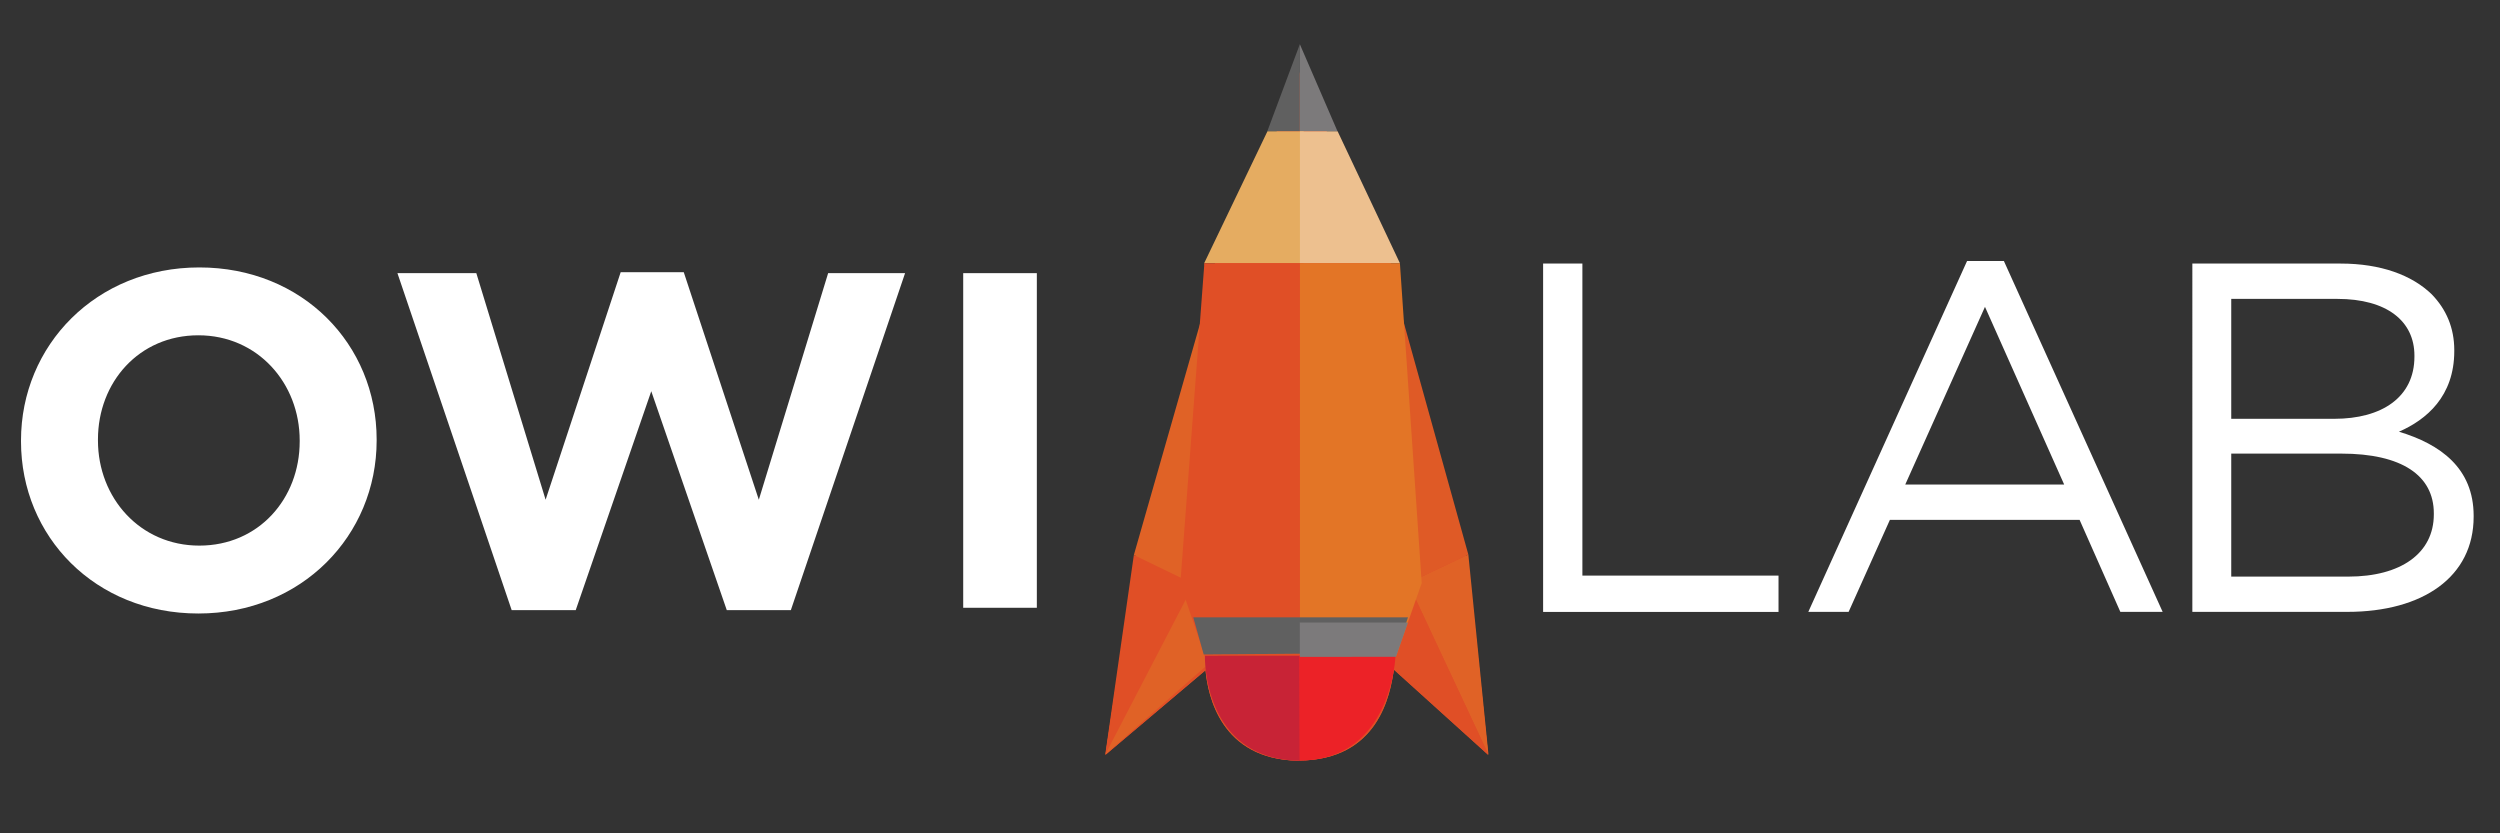 <?xml version="1.0" encoding="utf-8"?>
<!-- Generator: Adobe Illustrator 16.0.0, SVG Export Plug-In . SVG Version: 6.00 Build 0)  -->
<!DOCTYPE svg PUBLIC "-//W3C//DTD SVG 1.1//EN" "http://www.w3.org/Graphics/SVG/1.1/DTD/svg11.dtd">
<svg version="1.1" id="Layer_1" xmlns="http://www.w3.org/2000/svg" xmlns:xlink="http://www.w3.org/1999/xlink" x="0px" y="0px"
	 width="170.08px" height="56.689px" viewBox="0 0 170.08 56.689" enable-background="new 0 0 170.08 56.689" xml:space="preserve">
<rect x="0" y="0" width="170.08" height="56.689" fill="#333333" stroke="none"/>
<path fill="#DE5027" d="M94.826,45.555l6.413,5.795l-1.356-13.085l-4.368-15.114l-0.275-3.929l-4.236-8.61h-0.008l-2.563-5.697
	l-2.215,5.697h0.01l-4.187,8.591v0.187l-0.358,3.832l-4.515,15.075l-1.96,13.054l6.805-5.752c0.163,1.735,1.043,6.053,6.285,6.154
	c0.174,0.008,0.057,0,0.057,0V51.74C93.767,51.722,94.583,47.276,94.826,45.555z"/>
<path fill="#E04F26" d="M94.826,45.555l6.413,5.795l-1.356-13.085l-4.368-15.114l-0.275-3.929l-4.236-8.61h-0.008l-2.563-5.697
	l-2.215,5.697h0.01l-4.187,8.591v0.187l-0.358,3.832l-4.515,15.075l-1.96,13.054l6.805-5.752c0.163,1.735,1.043,6.053,6.285,6.154
	c0.174,0.008,0.057,0,0.057,0V51.74C93.767,51.722,94.583,47.276,94.826,45.555z"/>
<polygon fill="#606060" points="88.431,3.008 88.431,8.934 86.217,8.934 "/>
<polygon fill="#7C7A7B" points="88.431,3.008 90.994,8.934 88.431,8.934 "/>
<polygon fill="#E06226" points="101.263,51.335 99.894,37.727 95.8,39.668 "/>
<polygon fill="#DF5A26" points="99.894,37.727 94.378,17.906 95.8,39.668 "/>
<polygon fill="#E04F26" points="94.125,44.604 95.8,39.668 101.263,51.335 "/>
<polygon fill="#E04F26" points="75.192,51.335 77.138,37.76 81.219,39.734 "/>
<polygon fill="#E06226" points="77.138,37.76 82.792,17.997 81.219,39.734 "/>
<polygon fill="#E06226" points="75.192,51.335 82.858,44.604 81.219,39.734 "/>
<g>
	<path fill="#FFFFFF" d="M104.981,17.931h2.672v21.228h13.343v2.47h-16.015V17.931z"/>
	<path fill="#FFFFFF" d="M133.824,17.756h2.504l10.802,23.871h-2.878l-2.774-6.261h-12.904l-2.809,6.261h-2.742L133.824,17.756z
		 M140.429,32.962l-5.387-12.087l-5.423,12.087H140.429z"/>
	<path fill="#FFFFFF" d="M149.153,17.931h10.092c2.712,0,4.844,0.78,6.195,2.096c0.98,1.014,1.529,2.268,1.529,3.793v0.066
		c0,3.082-1.898,4.67-3.764,5.484c2.811,0.847,5.082,2.471,5.082,5.721v0.066c0,4.069-3.424,6.47-8.602,6.47h-10.535V17.931H149.153
		z M158.806,28.492c3.219,0,5.452-1.453,5.452-4.23v-0.069c0-2.338-1.862-3.859-5.247-3.859h-7.215v8.159H158.806z M159.754,39.228
		c3.595,0,5.824-1.597,5.824-4.233v-0.072c0-2.57-2.167-4.063-6.298-4.063h-7.484v8.368H159.754z"/>
</g>
<polygon fill="#E5AC61" points="88.692,17.906 88.692,8.934 86.226,8.934 81.922,17.906 "/>
<polygon fill="#EDC08F" points="95.239,17.906 88.438,17.906 88.438,8.934 91.002,8.934 "/>
<polygon fill="#E04F26" points="88.692,17.906 81.922,17.906 81.922,18.1 80.297,39.734 81.922,44.481 81.922,44.604 81.966,44.604 
	81.994,44.69 81.994,44.604 88.692,44.604 "/>
<polygon fill="#E37526" points="95.239,17.906 88.438,17.906 88.438,44.604 94.987,44.604 96.722,39.668 "/>
<path fill="#C82336" d="M81.971,44.609c0,0-0.191,7.011,6.366,7.144c0.174,0.008,0.104,0,0.104,0v-7.144H81.971z"/>
<path fill="#EC2227" d="M88.411,51.741c6.313,0,6.527-7.133,6.527-7.133h-6.555"/>
<polygon fill="#606060" points="81.182,42 81.889,44.523 94.972,44.419 95.788,42 "/>
<polygon fill="#7C7A7B" points="88.429,42.35 88.429,44.69 94.972,44.682 95.788,42.35 "/>
<g>
	<path fill="#FFFFFF" d="M1.429,30.029v-0.062c0-6.473,5.105-11.773,12.131-11.773c7.024,0,12.064,5.235,12.064,11.707v0.066
		c0,6.472-5.105,11.771-12.13,11.771C6.47,41.737,1.429,36.502,1.429,30.029z M20.389,30.029v-0.062
		c0-3.904-2.862-7.156-6.895-7.156c-4.032,0-6.83,3.188-6.83,7.09v0.066c0,3.899,2.862,7.152,6.896,7.152
		C17.591,37.119,20.389,33.934,20.389,30.029z"/>
	<path fill="#FFFFFF" d="M27.038,18.583h5.367l4.714,15.415l5.107-15.479h4.292l5.106,15.479l4.716-15.415h5.234l-7.771,22.926
		h-4.359l-5.137-14.893l-5.139,14.893H34.81L27.038,18.583z"/>
	<path fill="#FFFFFF" d="M65.529,18.583h5.009v22.765h-5.009V18.583z"/>
</g>
</svg>
